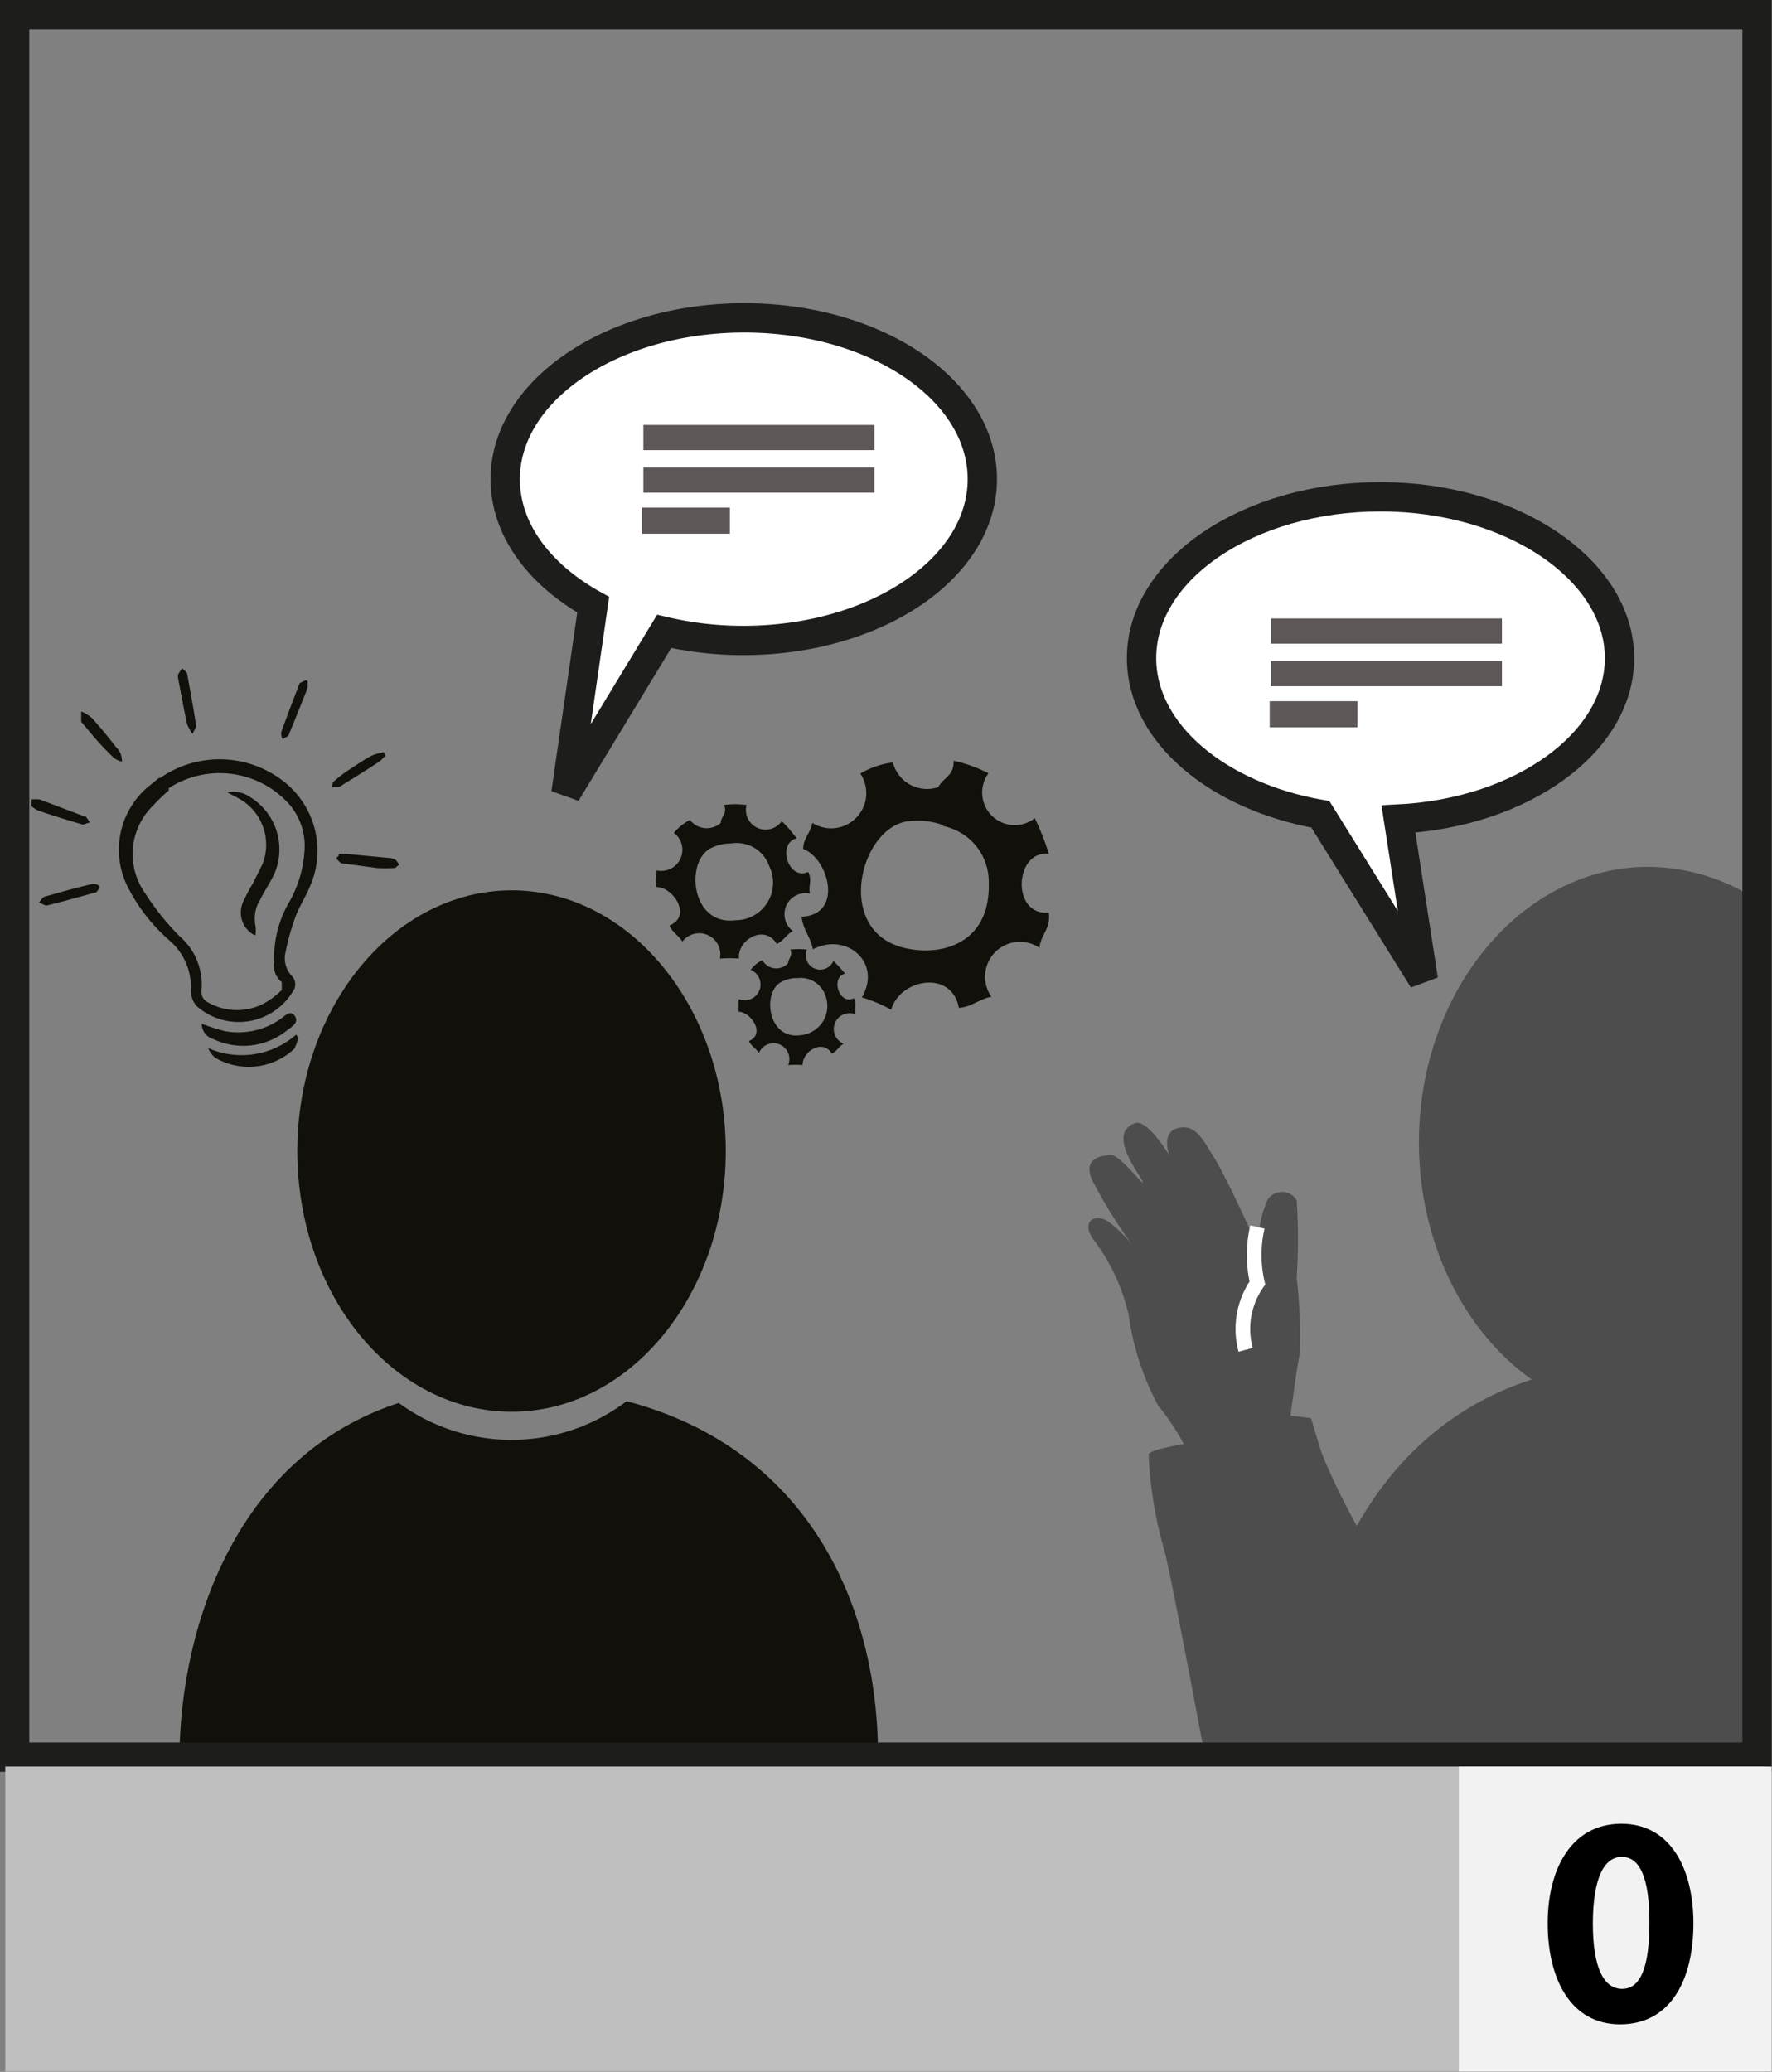 <svg id="Layer_1" data-name="Layer 1" xmlns="http://www.w3.org/2000/svg" viewBox="0 0 60.43 70.65"><rect x="0" y="0" width="60.43" height="70.65" fill="#808080" stroke="none"/><defs><style>.cls-1,.cls-5{fill:#12100b;}.cls-2,.cls-3,.cls-4{fill:#4d4d4d;}.cls-3{stroke:#fff;stroke-width:0.5px;}.cls-4{stroke:#4d4d4d;}.cls-5{fill-rule:evenodd;}.cls-6{fill:#fff;}.cls-6,.cls-8{stroke:#1d1d1b;}.cls-7{fill:#5d5757;}.cls-8{fill:none;}.cls-9{fill:#bfbfbf;}.cls-10{fill:#f2f2f2;}</style></defs><path class="cls-1" d="M401.72,309a6.5,6.5,0,0,0,7.77-.06c6.24,1.65,8.51,7,8.57,11.87l-23.82.19C394.3,316.42,396.29,310.77,401.72,309Z" transform="translate(-388.12 -261.16)"/><path class="cls-1" d="M398.26,300.41c0,4.91,3.27,8.89,7.31,8.89s7.3-4,7.3-8.89-3.27-8.89-7.3-8.89-7.31,4-7.31,8.89" transform="translate(-388.12 -261.16)"/><path class="cls-2" d="M432.13,309.43s.21-1.61.31-2.07a16.39,16.39,0,0,0-.1-2.62,20.32,20.32,0,0,0,0-2.65.58.58,0,0,0-1,0,3.77,3.77,0,0,0-.31,1.62s-1.05-2.34-1.49-3.05-.68-1.24-1.36-1c-.45.24-.18.9-.18.9s-.75-1.25-1.17-1.1c-1,.35.2,1.8.26,2s-.76-.91-1.07-.91-1,.09-.65.86a16.55,16.55,0,0,0,1.43,2.29,4.27,4.27,0,0,0-.91-.9c-.44-.26-.89,0-.51.59a6.69,6.69,0,0,1,1.23,2.61,9.3,9.3,0,0,0,1,3.08,8.38,8.38,0,0,1,.88,1.32s-1.15.19-1.2.35a14.11,14.11,0,0,0,.54,3.29c.21.74,1.36,6.89,1.36,6.89l12.92-.35-1.44-9.22s-2.61,3.26-3.11,3.71-1.33.15-2.13-.46-2.12-3.52-2.27-4-.33-1.09-.33-1.09Z" transform="translate(-388.12 -261.16)"/><path class="cls-3" d="M428.32,303" transform="translate(-388.12 -261.16)"/><path class="cls-3" d="M426.86,299.4" transform="translate(-388.12 -261.16)"/><path class="cls-3" d="M431,303a4.26,4.26,0,0,0,0,1.91,2.73,2.73,0,0,0-.4,2.28" transform="translate(-388.12 -261.16)"/><path class="cls-4" d="M448,308.8a6.49,6.49,0,0,1-7.53-.11c-5.43,1.78-7.42,7.42-7.48,12l15,.27Z" transform="translate(-388.12 -261.16)"/><path class="cls-4" d="M448,292.43a6.31,6.31,0,0,0-3.68-1.21c-4,0-7.31,4-7.31,8.89s3.27,8.89,7.31,8.89a6.38,6.38,0,0,0,3.68-1.21Z" transform="translate(-388.12 -261.16)"/><path class="cls-1" d="M393.54,287.69l-.37.3a2.81,2.81,0,0,0-.72,3.36,6,6,0,0,0,1.45,1.88,2.11,2.11,0,0,1,.73,1.72.79.79,0,0,0,.2.52,2.16,2.16,0,0,0,3.27-.49.41.41,0,0,0,0-.51.88.88,0,0,1-.24-.85,7.93,7.93,0,0,1,.33-1.18c.14-.38.37-.72.52-1.1a3,3,0,0,0-.95-3.56,3.54,3.54,0,0,0-4.18-.09m.29.35a3.19,3.19,0,0,1,4.12.55,2.19,2.19,0,0,1,.51,1.64,4,4,0,0,1-.54,1.73,3.77,3.77,0,0,0-.49,2,.72.72,0,0,0,.26.69s0,.22,0,.27a2.88,2.88,0,0,1-.67.49,2,2,0,0,1-1.83-.06.4.4,0,0,1-.24-.42,2.17,2.17,0,0,0-.74-1.84,8.74,8.74,0,0,1-1.18-1.47,2.31,2.31,0,0,1,.28-3,6.38,6.38,0,0,1,.53-.51" transform="translate(-388.12 -261.16)"/><path class="cls-1" d="M395,296.07a7,7,0,0,0,.78.25,2.5,2.5,0,0,0,1.93-.43c.13-.09.31-.3.46-.09s-.07.36-.23.47a2.38,2.38,0,0,1-2.55.32.54.54,0,0,1-.39-.52" transform="translate(-388.12 -261.16)"/><path class="cls-1" d="M398.29,296.55a1.6,1.6,0,0,1-.13.37,2.27,2.27,0,0,1-2.7.31.79.79,0,0,1-.24-.33,2.82,2.82,0,0,0,3-.46.87.87,0,0,0,.09.11" transform="translate(-388.12 -261.16)"/><path class="cls-1" d="M389.2,288.42a1.57,1.57,0,0,1,.27,0L391,289c.08,0,.13.14.19.21-.09,0-.19.08-.27.06-.49-.14-1-.3-1.47-.46a.73.73,0,0,1-.26-.17s0-.12,0-.22" transform="translate(-388.12 -261.16)"/><path class="cls-1" d="M399.67,290.28l.26,0,1.5.14a.44.44,0,0,1,.19.07.74.74,0,0,1,.12.17c-.06,0-.11.1-.17.1a5.85,5.85,0,0,1-.59,0l-1.19-.16c-.06,0-.12-.08-.17-.13s0-.08.05-.13" transform="translate(-388.12 -261.16)"/><path class="cls-1" d="M394.68,286.18a1.63,1.63,0,0,1-.18-.33c-.11-.51-.2-1-.3-1.53a.33.33,0,0,1,0-.17,2.26,2.26,0,0,1,.13-.2c.06.06.15.11.17.18.11.59.22,1.19.31,1.78,0,.06-.06.14-.12.27" transform="translate(-388.12 -261.16)"/><path class="cls-1" d="M391.42,291.58c-.58.16-1.14.32-1.71.46-.07,0-.17-.07-.26-.11.06-.06.11-.16.18-.19.55-.16,1.09-.31,1.65-.44.06,0,.15,0,.22.07s-.05.12-.08.21" transform="translate(-388.12 -261.16)"/><path class="cls-1" d="M401.27,286.91a1.34,1.34,0,0,1-.2.21c-.42.28-.85.55-1.28.81a.26.26,0,0,1-.15.07l-.21,0a.47.47,0,0,1,.07-.19,5.19,5.19,0,0,1,.46-.36c.28-.18.55-.37.83-.52a2,2,0,0,1,.42-.12l.06.13" transform="translate(-388.12 -261.16)"/><path class="cls-1" d="M390.89,285.77c0-.06,0-.21,0-.35a1.45,1.45,0,0,1,.36.22c.29.32.56.65.83,1a.74.74,0,0,1,.15.21.87.87,0,0,1,.05.28A.67.67,0,0,1,392,287c-.21-.2-.4-.4-.59-.61l-.54-.64" transform="translate(-388.12 -261.16)"/><path class="cls-1" d="M398.61,284.41a1.36,1.36,0,0,1,0,.21c-.21.53-.42,1.06-.64,1.59,0,.06-.12.09-.18.14s-.1-.18-.07-.25q.29-.8.6-1.59c0-.08.16-.11.24-.16l.07.06" transform="translate(-388.12 -261.16)"/><path class="cls-1" d="M396.8,293.05a.87.87,0,0,1-.39-1.13,6.25,6.25,0,0,1,.33-.63l.33-.66a1.8,1.8,0,0,0-.84-2.26l-.36-.19a1,1,0,0,1,.81.18,2.09,2.09,0,0,1,.79,2.61c-.15.31-.34.59-.49.89a1.22,1.22,0,0,0-.15.86,1,1,0,0,1,0,.33" transform="translate(-388.12 -261.16)"/><path class="cls-5" d="M420.12,288c.16-.32.55-.39.52-.9a4.9,4.9,0,0,1,1.19.43,1.11,1.11,0,0,0,1.58,1.53,8.85,8.85,0,0,1,.48,1.22c-1.17-.15-1.3,2.12,0,2,.06.58-.28.74-.32,1.2a1.19,1.19,0,0,0-1.64,1.67c-.42.08-.66.34-1.11.38-.24-1.31-2-1-2.31.06a5,5,0,0,0-1-.42c.7-1.17-.51-2.24-1.67-1.64-.07-.42-.34-.66-.38-1.11,1.45-.07.91-2,.05-2.31,0-.36.25-.54.31-.89a1.2,1.2,0,0,0,1.64-1.68,2.8,2.8,0,0,1,1.11-.38A1.2,1.2,0,0,0,420.12,288Zm.17,1.3a2.54,2.54,0,0,0-1.3-.12c-1.59.34-2.39,3.77,0,4.31,1.27.29,2.92-.17,2.85-2.25A1.94,1.94,0,0,0,420.29,289.33Z" transform="translate(-388.12 -261.16)"/><path class="cls-5" d="M412.7,289.22c0-.21.24-.33.11-.61a2.85,2.85,0,0,1,.77,0,.67.67,0,0,0,1.2.55,4.92,4.92,0,0,1,.51.59c-.68.15-.29,1.46.39,1.14.15.31,0,.47.06.74a.72.72,0,0,0-.58,1.28c-.23.12-.3.32-.55.44-.41-.69-1.35-.15-1.29.5a3.44,3.44,0,0,0-.65,0,.72.72,0,0,0-1.28-.58c-.13-.22-.33-.3-.44-.55.8-.33.1-1.33-.44-1.31-.06-.22,0-.36,0-.57a.72.72,0,0,0,.59-1.28,1.78,1.78,0,0,1,.55-.44A.72.72,0,0,0,412.7,289.22Zm.37.7a1.57,1.57,0,0,0-.76.19c-.83.52-.59,2.62.89,2.43a1.28,1.28,0,0,0,1.15-1.85A1.17,1.17,0,0,0,413.07,289.92Z" transform="translate(-388.12 -261.16)"/><path class="cls-5" d="M415,294c0-.16.17-.25.07-.46a2.79,2.79,0,0,1,.57,0,.49.49,0,0,0,.9.39,4.22,4.22,0,0,1,.4.43c-.51.13-.2,1.09.3.84.12.23,0,.35.06.55a.53.53,0,0,0-.41,1c-.17.1-.22.25-.4.34-.31-.51-1-.09-1,.39a2.64,2.64,0,0,0-.49,0,.53.53,0,0,0-1-.41c-.1-.17-.25-.22-.34-.41.59-.25.05-1-.35-1,0-.16,0-.27,0-.43a.53.53,0,0,0,.41-1,1.11,1.11,0,0,1,.4-.33A.54.54,0,0,0,415,294Zm.28.51a1.16,1.16,0,0,0-.56.16c-.61.4-.39,1.95.7,1.79a1,1,0,0,0,.83-1.4A.89.89,0,0,0,415.27,294.52Z" transform="translate(-388.12 -261.16)"/><path class="cls-6" d="M413.5,272c-4.5,0-8.15,2.47-8.15,5.5,0,1.73,1.18,3.27,3,4.28l-.93,6.43,3.35-5.52a11.75,11.75,0,0,0,2.7.31c4.5,0,8.15-2.46,8.15-5.5S418,272,413.5,272Z" transform="translate(-388.12 -261.16)"/><path class="cls-6" d="M443.35,283.6c0-3-3.65-5.5-8.15-5.5s-8.15,2.47-8.15,5.5c0,2.56,2.59,4.71,6.1,5.33l3.51,5.64-.85-5.48C440,288.88,443.35,286.5,443.35,283.6Z" transform="translate(-388.12 -261.16)"/><rect class="cls-7" x="43.34" y="21.09" width="7.88" height="0.86"/><rect class="cls-7" x="43.34" y="22.54" width="7.88" height="0.86"/><rect class="cls-7" x="43.3" y="23.91" width="2.99" height="0.89"/><rect class="cls-7" x="21.94" y="14.49" width="7.88" height="0.86"/><rect class="cls-7" x="21.94" y="15.94" width="7.88" height="0.86"/><rect class="cls-7" x="21.9" y="17.31" width="2.99" height="0.89"/><rect class="cls-8" x="0.5" y="0.5" width="59.42" height="59.42"/><rect class="cls-9" x="0.18" y="60.24" width="60.01" height="10.4"/><rect class="cls-10" x="49.75" y="60.24" width="10.67" height="10.4"/><path d="M445.87,326.74c0,2-.82,3.45-2.5,3.45s-2.46-1.54-2.47-3.41.8-3.43,2.51-3.43S445.87,324.93,445.87,326.74Zm-3.43,0c0,1.52.37,2.24,1,2.24s.93-.75.93-2.26-.32-2.24-.94-2.24S442.44,325.23,442.44,326.78Z" transform="translate(-388.12 -261.16)"/></svg>